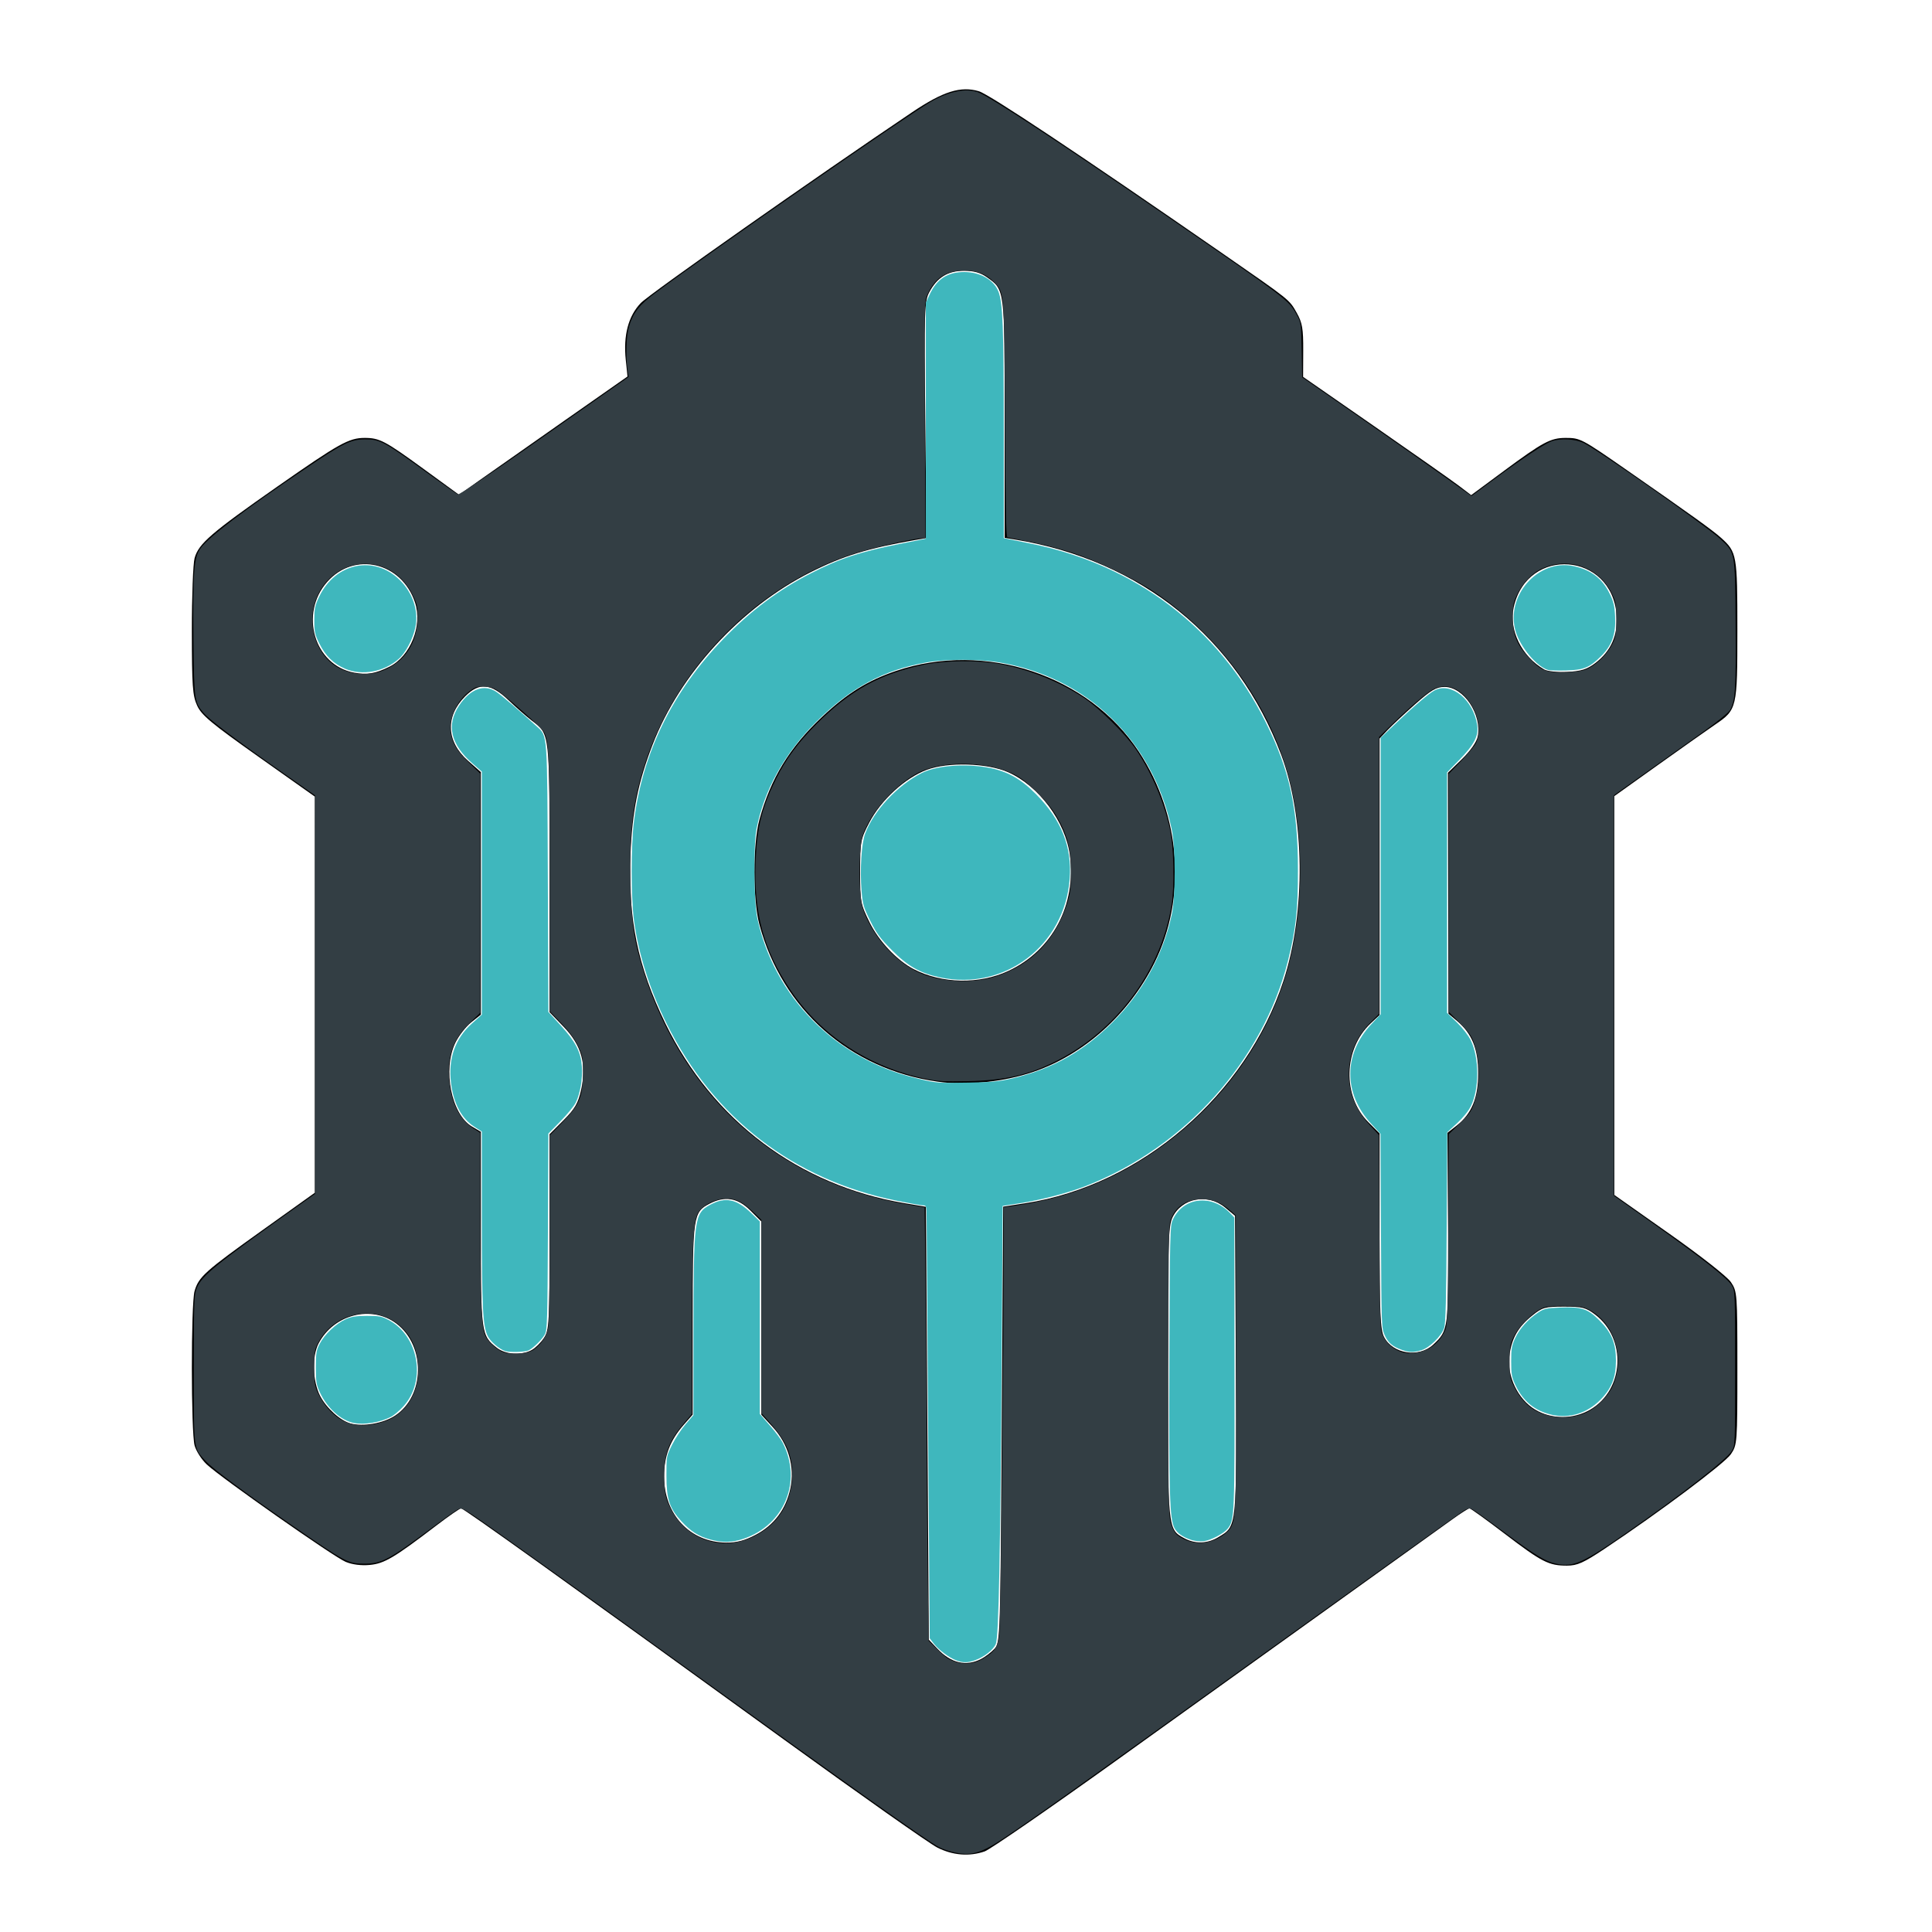<?xml version="1.0" encoding="UTF-8" standalone="no"?>
<!-- Created with Inkscape (http://www.inkscape.org/) -->

<svg
   version="1.1"
   id="svg1"
   width="900"
   height="900"
   viewBox="0 0 900 900"
   xmlns="http://www.w3.org/2000/svg"
   xmlns:svg="http://www.w3.org/2000/svg">
  <defs
     id="defs1" />
  <g
     id="g1"
     style="display:inline">
    <path
       style="fill:#000000"
       d="M 436.595,860.644 C 432.968,858.799 400.9,836.213 365.333,810.454 263.385,736.617 215.971,702.667 214.8,702.667 c -0.595,0 -5.819,3.617 -11.608,8.039 -19.592,14.963 -24.128,17.648 -30.909,18.3 -4.003,0.385 -8.18,-0.15 -11.272,-1.442 -5.555,-2.321 -58.02,-39.117 -64.69,-45.37 -2.391,-2.241 -4.937,-6.201 -5.659,-8.8 -1.703,-6.13 -1.725,-66.025 -0.026,-71.948 1.895,-6.609 4.808,-9.222 31.699,-28.436 l 24.333,-17.387 V 463.357 371.092 L 120.458,352.546 C 98.427,336.957 93.862,333.15 91.821,328.667 89.709,324.03 89.389,319.504 89.37,294 c -0.012,-16.133 0.567,-31.454 1.288,-34.047 1.854,-6.673 7.717,-11.738 38.472,-33.235 C 157.97,206.56 162.561,204 169.87,204 c 6.931,0 9.466,1.334 27.448,14.442 l 16.526,12.046 9.411,-6.674 c 5.176,-3.671 22.832,-16.068 39.236,-27.55 l 29.825,-20.876 -0.806,-7.714 c -1.196,-11.438 1.178,-20.446 6.982,-26.501 4.04,-4.214 81.886,-58.949 126.484,-88.934 14.413,-9.69 22.597,-12.256 31.033,-9.728 4.884,1.463 46.984,29.482 112.817,75.083 32.502,22.513 31.732,21.898 35.236,28.133 2.616,4.655 3.077,7.344 3.029,17.663 l -0.057,12.172 33.462,23.219 c 18.404,12.77 36.022,25.165 39.151,27.544 l 5.688,4.325 15.088,-11.164 C 718.794,205.892 722.329,204 729.355,204 c 6.79,0 7.367,0.304 28.645,15.099 29.962,20.833 39.883,27.967 43.786,31.487 7.31,6.593 7.548,7.937 7.548,42.748 0,36.654 -0.136,37.236 -10.335,44.194 -3.482,2.376 -15.482,10.851 -26.665,18.833 L 752,370.874 l 0.014,92.896 0.014,92.896 25.653,18.08 c 14.731,10.382 26.93,19.975 28.653,22.531 2.925,4.34 3,5.34 3,40.056 0,34.761 -0.071,35.712 -3.013,40.076 -2.87,4.259 -33.493,27.204 -58.8,44.057 -9.861,6.567 -12.765,7.867 -17.58,7.867 -8.471,0 -11.647,-1.623 -28.867,-14.755 -8.59,-6.551 -16.025,-11.911 -16.52,-11.911 -0.496,0 -3.973,2.209 -7.727,4.909 -22.846,16.431 -109.771,78.827 -157.567,113.103 -30.841,22.117 -58.08,40.913 -60.532,41.767 -7.168,2.499 -14.92,1.868 -22.132,-1.801 z m 20.474,-87.841 c 1.982,-1.025 4.802,-3.188 6.267,-4.806 2.601,-2.873 2.679,-5.339 3.33,-104.413 l 0.667,-101.471 10.362,-1.602 c 53.95,-8.34 102.853,-50.511 120.201,-103.654 10.434,-31.963 9.989,-75.986 -1.063,-105.244 C 576.268,297.174 531.589,261.006 473,251.368 l -5,-0.823 V 195.207 c 0,-60.852 0.092,-60.111 -8.212,-66.025 -3.01,-2.144 -6.134,-3.028 -10.692,-3.028 -7.54,0 -12.538,3.068 -16.195,9.941 -2.269,4.265 -2.395,8.263 -1.869,59.549 l 0.564,54.977 -4.798,0.839 c -22.538,3.942 -34.251,7.542 -49.306,15.156 -32.545,16.459 -60.788,47.315 -73.515,80.319 -6.685,17.335 -9.424,30.818 -10.239,50.397 -1.273,30.615 3.27,52.839 16.252,79.505 21.977,45.144 62.147,75.346 111.24,83.636 l 10.104,1.706 0.667,100.823 0.667,100.823 4,4.226 c 6.384,6.744 13.393,8.376 20.403,4.752 z M 436.667,503.86 c -40.785,-5.789 -72.339,-33.644 -82.912,-73.193 -3.084,-11.535 -3.081,-37.441 0.005,-48.799 5.215,-19.192 14.001,-33.622 29.147,-47.868 11.708,-11.013 21.312,-16.985 34.469,-21.437 41.653,-14.092 89.717,1.916 113.214,37.707 19.552,29.783 22.309,67.85 7.125,98.394 -11.823,23.783 -32.797,42.648 -56.304,50.644 -13.917,4.733 -31.13,6.485 -44.743,4.552 z m 33.125,-51.575 c 20.46,-9.595 31.676,-30.755 28.596,-53.953 -2.07,-15.592 -14.453,-32.229 -28.709,-38.573 -9.768,-4.346 -28.024,-4.886 -38.007,-1.125 -10.088,3.801 -21.271,14.076 -26.754,24.581 -4.011,7.684 -4.237,8.901 -4.244,22.805 -0.006,13.915 0.224,15.156 4.376,23.596 4.356,8.855 12.816,17.841 20.591,21.87 13.167,6.824 30.628,7.139 44.152,0.797 z M 351.998,715 c 8.609,-4.53 14.179,-11.98 16.203,-21.674 2.105,-10.082 -0.949,-20.638 -8.268,-28.578 l -5.266,-5.713 v -45.008 -45.008 l -5.176,-5.176 c -5.818,-5.818 -11.786,-6.816 -18.867,-3.154 -7.733,3.999 -7.956,5.519 -7.956,54.069 v 44.224 l -4.175,4.756 c -6.354,7.237 -9.095,14.436 -9.129,23.974 -0.062,17.761 12.055,30.752 28.818,30.897 4.974,0.043 8.754,-0.944 13.816,-3.608 z m 215.604,1.054 c 8.705,-5.308 8.507,-3.344 8.099,-80.202 l -0.368,-69.479 -4.616,-3.853 c -8.095,-6.757 -20.221,-4.473 -24.537,4.623 C 544.251,571.206 544,579.526 544,639.268 c 0,73.737 -0.062,73.109 7.683,77.312 5.055,2.743 10.873,2.551 15.919,-0.525 z M 184.072,659.444 c 13.898,-9.197 14.255,-32.449 0.657,-42.82 -11.619,-8.862 -29.277,-4.372 -36.346,9.241 -3.116,6 -2.771,17.569 0.727,24.392 2.918,5.693 9.413,11.563 14.223,12.856 5.915,1.59 15.302,-0.07 20.739,-3.668 z m 556.776,-2.813 c 15.806,-9.263 17.023,-32.967 2.269,-44.221 -4.334,-3.306 -6.038,-3.744 -14.555,-3.744 -8.803,0 -10.095,0.362 -14.77,4.141 -6.714,5.427 -9.706,10.751 -10.685,19.015 -1.112,9.387 4.035,20.045 11.981,24.807 7.727,4.631 17.86,4.632 25.761,10e-4 z M 247.747,628.863 c 1.694,-0.94 4.24,-3.469 5.658,-5.619 2.421,-3.672 2.578,-6.68 2.586,-49.386 l 0.009,-45.476 6.506,-6.524 c 5.331,-5.346 6.814,-7.908 8.212,-14.19 2.648,-11.899 0.2,-20.698 -8.177,-29.389 L 256,471.491 v -62.479 c 0,-68.68 0.213,-66.786 -8.255,-73.308 -2.427,-1.869 -7.325,-6.167 -10.885,-9.552 -8.299,-7.889 -13.596,-8.351 -20.189,-1.758 -9.321,9.321 -8.79,21.085 1.357,30.016 l 5.973,5.257 -4e-5,56.499 -4e-5,56.499 -4.518,3.605 c -2.485,1.983 -5.785,6.222 -7.333,9.421 -6.045,12.488 -1.915,33.418 7.718,39.108 L 224,527.242 v 45.112 c 0,48.928 0.107,49.724 7.487,55.529 4.022,3.164 11.512,3.616 16.26,0.981 z m 419.904,-2.477 c 7.146,-6.674 7.202,-7.116 6.915,-54.636 l -0.266,-44.062 4.22,-3.303 c 7.037,-5.507 10.085,-12.877 10.085,-24.385 0,-11.333 -2.913,-18.551 -9.841,-24.38 l -4.019,-3.382 -0.121,-56.126 -0.121,-56.126 6.52,-6.351 c 3.948,-3.845 6.848,-7.99 7.351,-10.504 C 690.428,332.859 681.845,320 672.934,320 c -3.821,0 -6.32,1.47 -13.8,8.117 -5.024,4.464 -10.784,9.874 -12.801,12.021 l -3.667,3.904 v 64.396 64.396 l -4.173,3.916 c -12.684,11.902 -13.213,33.863 -1.107,45.969 L 642.667,528 v 45.4 c 0,38.582 0.313,46.005 2.086,49.434 4.094,7.917 16.212,9.797 22.898,3.553 z m -486.236,-315.807 c 9.789,-4.899 15.477,-19.129 11.935,-29.86 -6.234,-18.888 -28.289,-24.058 -40.978,-9.606 -13.029,14.839 -5.919,38.779 12.541,42.23 6.035,1.128 10.077,0.451 16.502,-2.764 z m 561.77,-1.709 c 7.259,-5.537 10.557,-12.981 9.882,-22.311 -2.123,-29.347 -41.472,-32.425 -47.915,-3.748 -2.379,10.59 3.656,22.955 14.181,29.05 1.493,0.864 6.265,1.359 10.84,1.123 6.474,-0.334 9.179,-1.189 13.012,-4.113 z"
       id="path3451" />
    <path
       style="fill:#3fb7bd;fill-opacity:0.996;stroke-width:0.719"
       d="m 445.551,773.506 c -3.325,-1.226 -8.363,-4.965 -10.546,-7.827 l -1.893,-2.482 -0.718,-93.469 c -0.395,-51.408 -0.723,-96.787 -0.728,-100.843 -0.01,-7.163 -0.057,-7.374 -1.629,-7.38 -0.89,-0.003 -6.475,-0.989 -12.41,-2.189 -47.82,-9.674 -85.104,-38.358 -107.025,-82.337 -7.865,-15.78 -13.238,-32.76 -15.27,-48.256 -1.422,-10.851 -1.43,-34.65 -0.014,-46.01 4.009,-32.164 17.915,-60.538 41.726,-85.14 12.593,-13.011 25.642,-22.786 40.736,-30.512 13.504,-6.913 22.92,-10.009 42.005,-13.812 l 11.511,-2.294 v -54.974 -54.974 l 1.657,-3.597 c 3.416,-7.414 8.467,-10.719 16.328,-10.684 7.349,0.033 13.641,3.631 15.804,9.038 2.069,5.17 2.492,16.305 2.517,66.201 l 0.024,48.727 1.619,0.338 c 0.89,0.186 5.827,1.189 10.971,2.229 48.548,9.815 87.42,39.278 109.189,82.76 11.338,22.648 15.221,40.331 15.231,69.376 0.007,18.578 -0.988,27.628 -4.628,42.086 -11.713,46.53 -47.804,86.819 -93.983,104.914 -8.41,3.296 -20.762,6.538 -30.939,8.12 l -8.007,1.245 -0.431,66.601 c -0.617,95.358 -1.399,134.285 -2.761,137.471 -1.176,2.75 -5.399,6.049 -9.714,7.588 -3.311,1.181 -5.589,1.204 -8.623,0.085 z m 26.391,-271.209 c 18.141,-4.277 32.714,-12.465 46.22,-25.971 14.091,-14.091 23.602,-31.367 27.688,-50.289 1.831,-8.483 1.787,-31.49 -0.078,-40.047 -8.953,-41.089 -39.143,-70.306 -79.945,-77.368 -9.49,-1.643 -25.1,-1.67 -34.173,-0.061 -20.25,3.593 -35.441,11.797 -51.598,27.869 -14.59,14.513 -24.022,31.446 -27.63,49.604 -1.465,7.375 -1.259,34.116 0.321,41.536 7.781,36.552 36.152,65.403 73.263,74.504 10.265,2.517 10.135,2.506 25.069,2.24 11.081,-0.197 14.574,-0.535 20.863,-2.017 z"
       id="path3452" />
    <path
       style="fill:#3fb7bd;fill-opacity:0.996;stroke-width:0.719"
       d="m 555.021,717.375 c -4.002,-1.298 -6.706,-3.197 -7.934,-5.573 -2.228,-4.309 -2.565,-15.559 -2.343,-78.348 0.205,-58.076 0.306,-62.422 1.513,-65.098 4.82,-10.688 18.107,-12.283 26.794,-3.216 l 1.933,2.018 0.098,67.501 c 0.103,71.116 0.011,73.404 -3.116,77.379 -1.821,2.316 -7.775,5.448 -11.216,5.902 -1.56,0.206 -4.139,-0.048 -5.73,-0.564 z"
       id="path3453" />
    <path
       style="fill:#3fb7bd;fill-opacity:0.996;stroke-width:0.719"
       d="m 653.064,628.832 c -4.398,-1.57 -6.347,-3.222 -7.987,-6.771 -1.529,-3.308 -1.555,-4.017 -1.776,-48.618 l -0.224,-45.262 -4.369,-4.738 c -12.928,-14.019 -12.906,-32.402 0.054,-46.257 l 4.404,-4.707 v -64.395 -64.395 l 6.492,-6.178 c 8.779,-8.354 16.07,-14.574 18.645,-15.906 7.81,-4.039 18.099,4.397 19.837,16.263 0.72,4.918 -1.364,8.956 -8.281,16.042 l -5.758,5.899 v 56.02 56.02 l 4.573,4.44 c 2.629,2.553 5.377,6.089 6.463,8.32 4.001,8.212 4.033,22.534 0.069,30.65 -1.115,2.282 -3.632,5.399 -6.432,7.965 l -4.601,4.216 -0.252,44.193 c -0.191,33.456 -0.476,44.871 -1.175,46.985 -1.242,3.758 -6.859,9.247 -10.599,10.358 -3.711,1.102 -5.678,1.071 -9.083,-0.144 z"
       id="path3454" />
    <path
       style="fill:#3fb7bd;fill-opacity:0.996;stroke-width:0.719"
       d="m 721.223,312.105 c -5.307,-1.46 -13.047,-10.665 -15.203,-18.08 -4.788,-16.472 10.483,-33.707 26.873,-30.329 8.059,1.661 13.416,5.688 16.854,12.67 1.958,3.977 2.383,5.752 2.623,10.952 0.381,8.262 -1.415,13.268 -6.617,18.44 -5.27,5.239 -8.048,6.362 -16.256,6.569 -3.759,0.095 -7.482,-0.006 -8.273,-0.223 z"
       id="path3455" />
    <path
       style="fill:#3fb7bd;fill-opacity:0.996;stroke-width:0.719"
       d="m 723.022,659.08 c -8.064,-1.809 -13.535,-6.28 -17.169,-14.029 -1.631,-3.479 -1.896,-4.997 -1.896,-10.878 0,-5.889 0.263,-7.396 1.905,-10.898 2.061,-4.396 5.99,-8.742 10.749,-11.892 2.661,-1.761 3.814,-2.02 10.133,-2.273 10.017,-0.402 12.822,0.511 18.283,5.952 5.713,5.692 7.736,10.595 7.736,18.752 0,7.966 -2.046,13.067 -7.382,18.403 -6.133,6.133 -14.359,8.659 -22.36,6.864 z"
       id="path3456" />
    <path
       style="fill:#3fb7bd;fill-opacity:0.996;stroke-width:0.719"
       d="m 330.953,717.192 c -5.463,-1.468 -9.28,-3.874 -13.54,-8.536 -5.588,-6.114 -6.949,-10.273 -6.967,-21.284 -0.014,-8.994 -0.004,-9.051 2.662,-14.388 1.472,-2.947 4.305,-7.246 6.295,-9.553 l 3.619,-4.195 0.031,-37.891 c 0.045,-54.123 0.303,-56.094 7.876,-60.152 7.079,-3.793 12.233,-2.683 19.251,4.147 l 3.777,3.676 v 44.839 44.839 l 4.637,5.316 c 2.55,2.924 5.266,6.553 6.036,8.063 9.165,17.994 0.801,38.367 -18.383,44.777 -5.182,1.731 -9.742,1.833 -15.293,0.342 z"
       id="path3457" />
    <path
       style="fill:#3fb7bd;fill-opacity:0.996;stroke-width:0.719"
       d="m 235.252,629.36 c -2.803,-0.994 -6.721,-4.361 -8.005,-6.876 -2.361,-4.629 -2.776,-12.816 -2.781,-54.963 l -0.005,-40.393 -3.515,-2.255 c -5.932,-3.807 -9.642,-10.763 -10.844,-20.335 -1.417,-11.285 1.895,-20.732 9.723,-27.732 l 4.635,-4.145 4e-4,-56.605 4e-4,-56.605 -4.258,-3.704 c -10.306,-8.964 -12.411,-18.045 -6.291,-27.138 5.227,-7.766 11.722,-10.103 17.388,-6.258 2.434,1.651 10.589,8.635 18.757,16.062 5.052,4.594 4.86,1.935 5.148,71.04 l 0.258,61.972 5.683,6.221 c 6.998,7.661 9.427,12.35 9.912,19.132 0.411,5.738 -0.762,12.677 -2.851,16.872 -0.793,1.592 -3.987,5.485 -7.098,8.651 l -5.656,5.755 -0.208,45.683 c -0.187,41.025 -0.33,45.904 -1.406,47.842 -1.36,2.451 -5.228,6.268 -7.568,7.468 -1.583,0.812 -9.015,1.02 -11.019,0.309 z"
       id="path3458" />
    <path
       style="fill:#3fb7bd;fill-opacity:0.996;stroke-width:0.719"
       d="m 160.856,311.565 c -5.428,-2.279 -9.257,-6.03 -12.155,-11.909 -2.043,-4.144 -2.297,-5.341 -2.29,-10.791 0.007,-5.348 0.291,-6.727 2.226,-10.806 7.555,-15.925 25.771,-19.668 37.694,-7.744 5.955,5.955 8.677,14.14 7.208,21.676 -1.075,5.516 -4.487,12.044 -7.828,14.978 -6.862,6.025 -16.992,7.899 -24.854,4.598 z"
       id="path3459" />
    <path
       style="fill:#3fb7bd;fill-opacity:0.996;stroke-width:0.719"
       d="m 164.881,662.889 c -6.038,-1.167 -12.423,-6.892 -15.838,-14.202 -1.682,-3.599 -1.908,-4.978 -1.914,-11.637 -0.006,-6.609 0.215,-7.986 1.759,-11.01 2.2,-4.305 7.573,-9.405 12.077,-11.462 2.686,-1.227 4.82,-1.569 9.899,-1.589 5.649,-0.022 6.939,0.219 10.118,1.89 14.042,7.385 17.712,28.256 7.054,40.11 -1.837,2.044 -4.512,4.313 -5.944,5.044 -5.065,2.584 -12.358,3.794 -17.211,2.856 z"
       id="path3460" />
    <path
       style="fill:#343f45;fill-opacity:0.996;stroke-width:0.719"
       d="m 443.525,862.658 c -1.978,-0.489 -4.73,-1.475 -6.115,-2.192 -5.441,-2.815 -39.701,-27.148 -121.223,-86.097 -46.914,-33.924 -88.95,-63.997 -96.089,-68.745 -4.267,-2.837 -5.25,-3.219 -6.647,-2.583 -0.902,0.411 -6.158,4.119 -11.682,8.241 -20.378,15.208 -23.924,17.116 -31.828,17.127 -7.816,0.011 -8.654,-0.431 -33.97,-17.905 -21.565,-14.886 -36.778,-26.205 -40.184,-29.9 -5.731,-6.217 -5.499,-4.415 -5.499,-42.835 0,-31.078 0.116,-34.474 1.284,-37.5 2.252,-5.834 8.196,-10.696 45.658,-37.341 l 9.532,-6.78 -0.009,-92.823 -0.009,-92.823 -14.853,-10.432 c -21.925,-15.399 -34.256,-24.711 -37.061,-27.989 -4.309,-5.034 -4.412,-5.786 -4.714,-34.241 -0.329,-30.978 0.187,-37.956 3.118,-42.185 3.719,-5.367 20.226,-17.913 49.866,-37.902 16.815,-11.34 20.394,-13.078 26.94,-13.078 7.153,-8.3e-4 8.714,0.854 30.542,16.726 6.453,4.692 12.179,8.702 12.726,8.912 0.564,0.216 14.462,-9.077 32.153,-21.5 17.138,-12.035 34.804,-24.43 39.258,-27.545 l 8.099,-5.664 -0.518,-3.63 c -0.901,-6.316 -0.576,-15.632 0.69,-19.817 1.961,-6.478 4.757,-10.067 12.127,-15.566 25.63,-19.122 118.61,-83.632 128.815,-89.372 8.363,-4.704 15.946,-6.216 21.537,-4.294 5.166,1.776 37.553,23.033 88.417,58.034 56.267,38.718 56.348,38.78 60.102,45.558 2.098,3.788 2.131,4.018 2.365,16.541 l 0.237,12.7 26.741,18.582 c 14.708,10.22 32.456,22.667 39.44,27.66 l 12.699,9.078 10.683,-7.896 c 13.183,-9.745 23.57,-16.599 26.797,-17.684 4.194,-1.41 10.795,-1.011 14.821,0.895 6.299,2.983 57.314,38.812 63.595,44.665 7.039,6.559 6.875,5.647 7.137,39.589 0.234,30.366 -0.124,35.84 -2.635,40.193 -0.655,1.135 -6.208,5.625 -12.341,9.979 -6.133,4.354 -18.031,12.806 -26.439,18.783 l -15.288,10.867 v 93.273 93.273 l 18.885,13.379 c 22.658,16.052 34.151,25.127 36.127,28.527 1.418,2.441 1.463,3.623 1.463,38.489 0,35.912 -0.003,35.975 -1.598,38.54 -2.559,4.114 -23.663,20.512 -48.956,38.038 -20.5,14.205 -24.804,16.11 -32.695,14.472 -5.145,-1.068 -9.831,-3.923 -25.025,-15.247 -6.924,-5.161 -13.299,-9.721 -14.166,-10.135 -1.235,-0.589 -2.103,-0.441 -4.01,0.684 -1.339,0.79 -41.421,29.416 -89.071,63.613 -89.701,64.376 -109.151,78.197 -124.407,88.407 -11.654,7.799 -16.1,9.031 -24.82,6.876 z m 14.282,-89.907 c 5.751,-3.391 7.037,-5.398 7.745,-12.088 0.559,-5.278 1.999,-131.628 2.053,-180.185 l 0.02,-18.083 5.935,-0.853 c 22.627,-3.253 43.051,-11.037 62.098,-23.665 34.158,-22.649 58.222,-57.139 66.234,-94.936 4.893,-23.08 5.093,-49.331 0.551,-72.078 -7.532,-37.718 -31.515,-72.863 -65.034,-95.3 -8.75,-5.857 -26.104,-14.17 -37.41,-17.92 -5.342,-1.772 -14.245,-4.093 -19.784,-5.16 -5.54,-1.066 -10.452,-2.042 -10.916,-2.167 -0.632,-0.171 -0.916,-13.79 -1.132,-54.409 -0.32,-60.083 -0.277,-59.526 -4.915,-64.311 -3.784,-3.904 -7.96,-5.578 -13.908,-5.574 -8.558,0.005 -13.654,3.26 -17.265,11.028 -1.493,3.211 -1.503,3.682 -1.259,58.453 l 0.246,55.216 h -1.494 c -3.714,0 -24.3,4.715 -32.786,7.509 -43.726,14.397 -81.28,52.149 -95.985,96.492 -5.932,17.887 -7.622,31.415 -7.075,56.627 0.415,19.099 1.667,27.399 6.335,41.97 18.597,58.055 63.057,97.474 121.259,107.51 l 9.382,1.618 0.476,35.622 c 0.262,19.592 0.476,49.733 0.477,66.979 4.6e-4,17.246 0.215,46.648 0.477,65.338 l 0.476,33.982 3.744,3.706 c 2.059,2.038 4.354,4.05 5.099,4.469 5.437,3.065 11.384,3.141 16.356,0.209 z M 350.802,715.903 c 11.679,-5.546 18.195,-15.998 18.245,-29.262 0.033,-8.745 -2.692,-15.107 -10.06,-23.491 l -4.286,-4.877 -0.013,-45.04 -0.013,-45.04 -3.819,-3.612 c -5.035,-4.762 -7.941,-6.216 -12.469,-6.239 -5.123,-0.026 -11.48,3.244 -13.355,6.87 -2.152,4.163 -2.707,15.624 -2.719,56.211 l -0.012,37.252 -3.939,4.643 c -7.251,8.548 -9.376,14.918 -8.897,26.672 0.25,6.133 0.606,7.803 2.545,11.937 7.081,15.097 23.77,21.109 38.791,13.976 z m 217.046,0.453 c 1.914,-1.042 4.112,-2.78 4.883,-3.863 3.073,-4.316 3.174,-6.898 3.059,-78.318 l -0.11,-67.983 -2.768,-2.43 c -4.152,-3.646 -7.849,-5.095 -13.048,-5.113 -7.392,-0.026 -12.702,3.683 -14.701,10.269 -0.716,2.36 -0.918,17.73 -0.918,69.931 0,61.839 0.096,67.216 1.266,70.999 0.902,2.916 1.903,4.547 3.482,5.671 5.507,3.921 12.61,4.237 18.855,0.838 z M 178.362,662.398 c 10.572,-3.15 17.214,-13.667 16.424,-26.006 -0.491,-7.667 -2.766,-13.171 -7.328,-17.734 -11.272,-11.272 -30.971,-8.083 -38.94,6.303 -1.995,3.601 -2.114,4.28 -2.113,12.089 5.4e-4,7.444 0.19,8.67 1.889,12.23 2.43,5.093 6.359,9.575 10.541,12.026 5.284,3.097 11.613,3.451 19.529,1.092 z m 560.988,-4.55 c 4.374,-2.115 9.521,-7.231 11.6,-11.533 6.161,-12.745 1.704,-28.946 -9.823,-35.703 -2.965,-1.738 -4.239,-1.998 -10.92,-2.227 -4.299,-0.147 -8.881,0.096 -10.616,0.563 -4.221,1.137 -11.724,8.244 -14.352,13.595 -1.803,3.672 -2.002,4.824 -2.002,11.63 0,6.762 0.205,7.971 1.954,11.533 2.792,5.686 6.482,9.672 10.998,11.881 6.935,3.393 16.46,3.5 23.16,0.261 z M 248.651,628.727 c 3.623,-2.705 5.971,-6.301 6.731,-10.307 0.447,-2.357 0.734,-20.597 0.734,-46.682 V 528.924 l 6.015,-6.24 c 7.919,-8.215 9.308,-11.569 9.392,-22.684 0.057,-7.451 -0.073,-8.194 -2.211,-12.708 -1.523,-3.214 -4.071,-6.678 -7.734,-10.512 l -5.463,-5.718 v -57.853 c 0,-57.9 -0.345,-67.642 -2.55,-71.906 -0.963,-1.863 -10.184,-10.325 -19.482,-17.88 -3.428,-2.785 -4.456,-3.231 -8.036,-3.482 -3.684,-0.259 -4.417,-0.061 -7.154,1.933 -6.226,4.536 -10.121,13.236 -8.888,19.851 0.912,4.893 2.92,8.106 8.429,13.492 l 5.306,5.187 v 55.692 55.692 l -4.918,4.753 c -8.039,7.771 -10.745,15.881 -9.385,28.135 1.103,9.936 5.029,17.185 11.53,21.289 l 2.773,1.75 0.006,40.099 c 0.006,39.757 0.512,50.998 2.463,54.732 1.247,2.387 4.412,5.418 7.243,6.937 3.189,1.711 12.513,1.247 15.198,-0.757 z m 417.186,-0.637 c 3.484,-2.042 6.092,-5.135 7.608,-9.025 0.781,-2.004 1.029,-11.515 1.214,-46.604 l 0.233,-44.086 5.287,-5.202 c 4.816,-4.739 5.433,-5.681 6.937,-10.59 2.288,-7.473 2.296,-17.667 0.02,-25.1 -1.464,-4.781 -2.174,-5.877 -6.972,-10.77 l -5.343,-5.448 v -55.341 -55.341 l 5.696,-5.934 c 3.133,-3.263 6.276,-7.021 6.984,-8.35 1.963,-3.684 1.733,-10.136 -0.536,-15.006 -4.509,-9.68 -11.935,-13.726 -19.02,-10.364 -2.891,1.372 -10.578,7.868 -19.204,16.229 l -6.295,6.102 v 64.52 64.52 l -4.246,4.246 c -7.652,7.652 -11.098,18.224 -9.464,29.027 1.029,6.804 4.018,12.73 9.332,18.504 l 4.284,4.655 0.227,45.345 c 0.227,45.269 0.23,45.351 1.835,48.583 1.64,3.301 4.891,6.039 8.571,7.217 3.398,1.088 9.359,0.258 12.852,-1.789 z M 178.474,312.343 c 10.287,-4.232 15.851,-12.761 16.038,-24.588 0.082,-5.165 -0.156,-6.272 -2.264,-10.555 -4.521,-9.183 -12.675,-14.551 -22.105,-14.551 -11.114,0 -20.76,7.773 -23.795,19.175 -2.696,10.126 0.945,21.671 8.697,27.585 6.161,4.699 16.109,5.945 23.428,2.934 z m 561.702,-1.12 c 4.204,-2.165 8.796,-6.883 10.94,-11.242 1.545,-3.139 1.761,-4.55 1.761,-11.492 0,-7.198 -0.181,-8.282 -2.001,-11.988 -6.182,-12.589 -20.823,-17.523 -33.382,-11.251 -4.161,2.078 -8.505,6.844 -10.905,11.962 -1.634,3.487 -1.912,5.029 -1.897,10.558 0.021,7.993 1.95,12.718 7.678,18.81 5.614,5.97 7.924,6.85 17.125,6.522 6.053,-0.215 8.175,-0.589 10.68,-1.879 z"
       id="path3461" />
    <path
       style="fill:#343f45;fill-opacity:0.996;stroke-width:0.719"
       d="m 431.263,502.574 c -26.358,-5.455 -48.825,-20.203 -63.037,-41.379 -12.575,-18.737 -17.206,-36.008 -16.214,-60.475 0.625,-15.424 3.006,-24.848 9.631,-38.129 4.511,-9.043 10.179,-16.717 18.573,-25.148 15.757,-15.826 29.672,-23.525 50.285,-27.822 9.356,-1.95 25.118,-2.127 34.768,-0.39 13.697,2.466 27.945,8.135 39.408,15.682 7.245,4.77 19.894,17.293 24.624,24.379 7.177,10.752 12.831,24.012 15.661,36.734 1.872,8.415 2.256,26.952 0.744,35.991 -5.091,30.448 -25.64,58.129 -53.62,72.231 -12.984,6.544 -23.914,9.027 -41.367,9.398 -10.636,0.226 -14.112,0.035 -19.456,-1.071 z m 33.161,-47.885 c 16.239,-5.445 27.515,-17.194 32.808,-34.186 1.417,-4.55 1.672,-6.862 1.625,-14.748 -0.066,-10.959 -1.662,-16.992 -6.811,-25.74 -3.881,-6.592 -13.252,-15.946 -19.024,-18.987 -11.211,-5.907 -30.131,-6.941 -42.478,-2.322 -9.268,3.467 -21.319,15.091 -26.621,25.675 -2.387,4.765 -2.715,6.122 -3.267,13.515 -0.337,4.52 -0.34,11.86 -0.007,16.312 0.503,6.717 0.987,8.931 2.843,13.019 5.499,12.112 15.839,22.533 26.364,26.573 10.251,3.934 24.401,4.298 34.568,0.889 z"
       id="path3462" />
  </g>
  <path
     style="fill:#3eb7bd;fill-opacity:0.996;stroke-width:0.719"
     d="m 437.781,455.281 c -9.237,-1.979 -14.963,-5.234 -22.344,-12.699 -5.514,-5.577 -7.155,-7.803 -10.052,-13.64 -3.139,-6.324 -3.517,-7.631 -4.043,-14.002 -0.802,-9.718 -0.039,-21.963 1.656,-26.556 3.92,-10.625 15.061,-22.564 26.381,-28.271 6.818,-3.437 19.72,-4.517 30.667,-2.567 8.967,1.598 15.381,5.14 22.688,12.529 11.703,11.836 16.692,24.419 15.571,39.278 -2.351,31.154 -30.341,52.395 -60.523,45.928 z"
     id="path3474" />
</svg>
